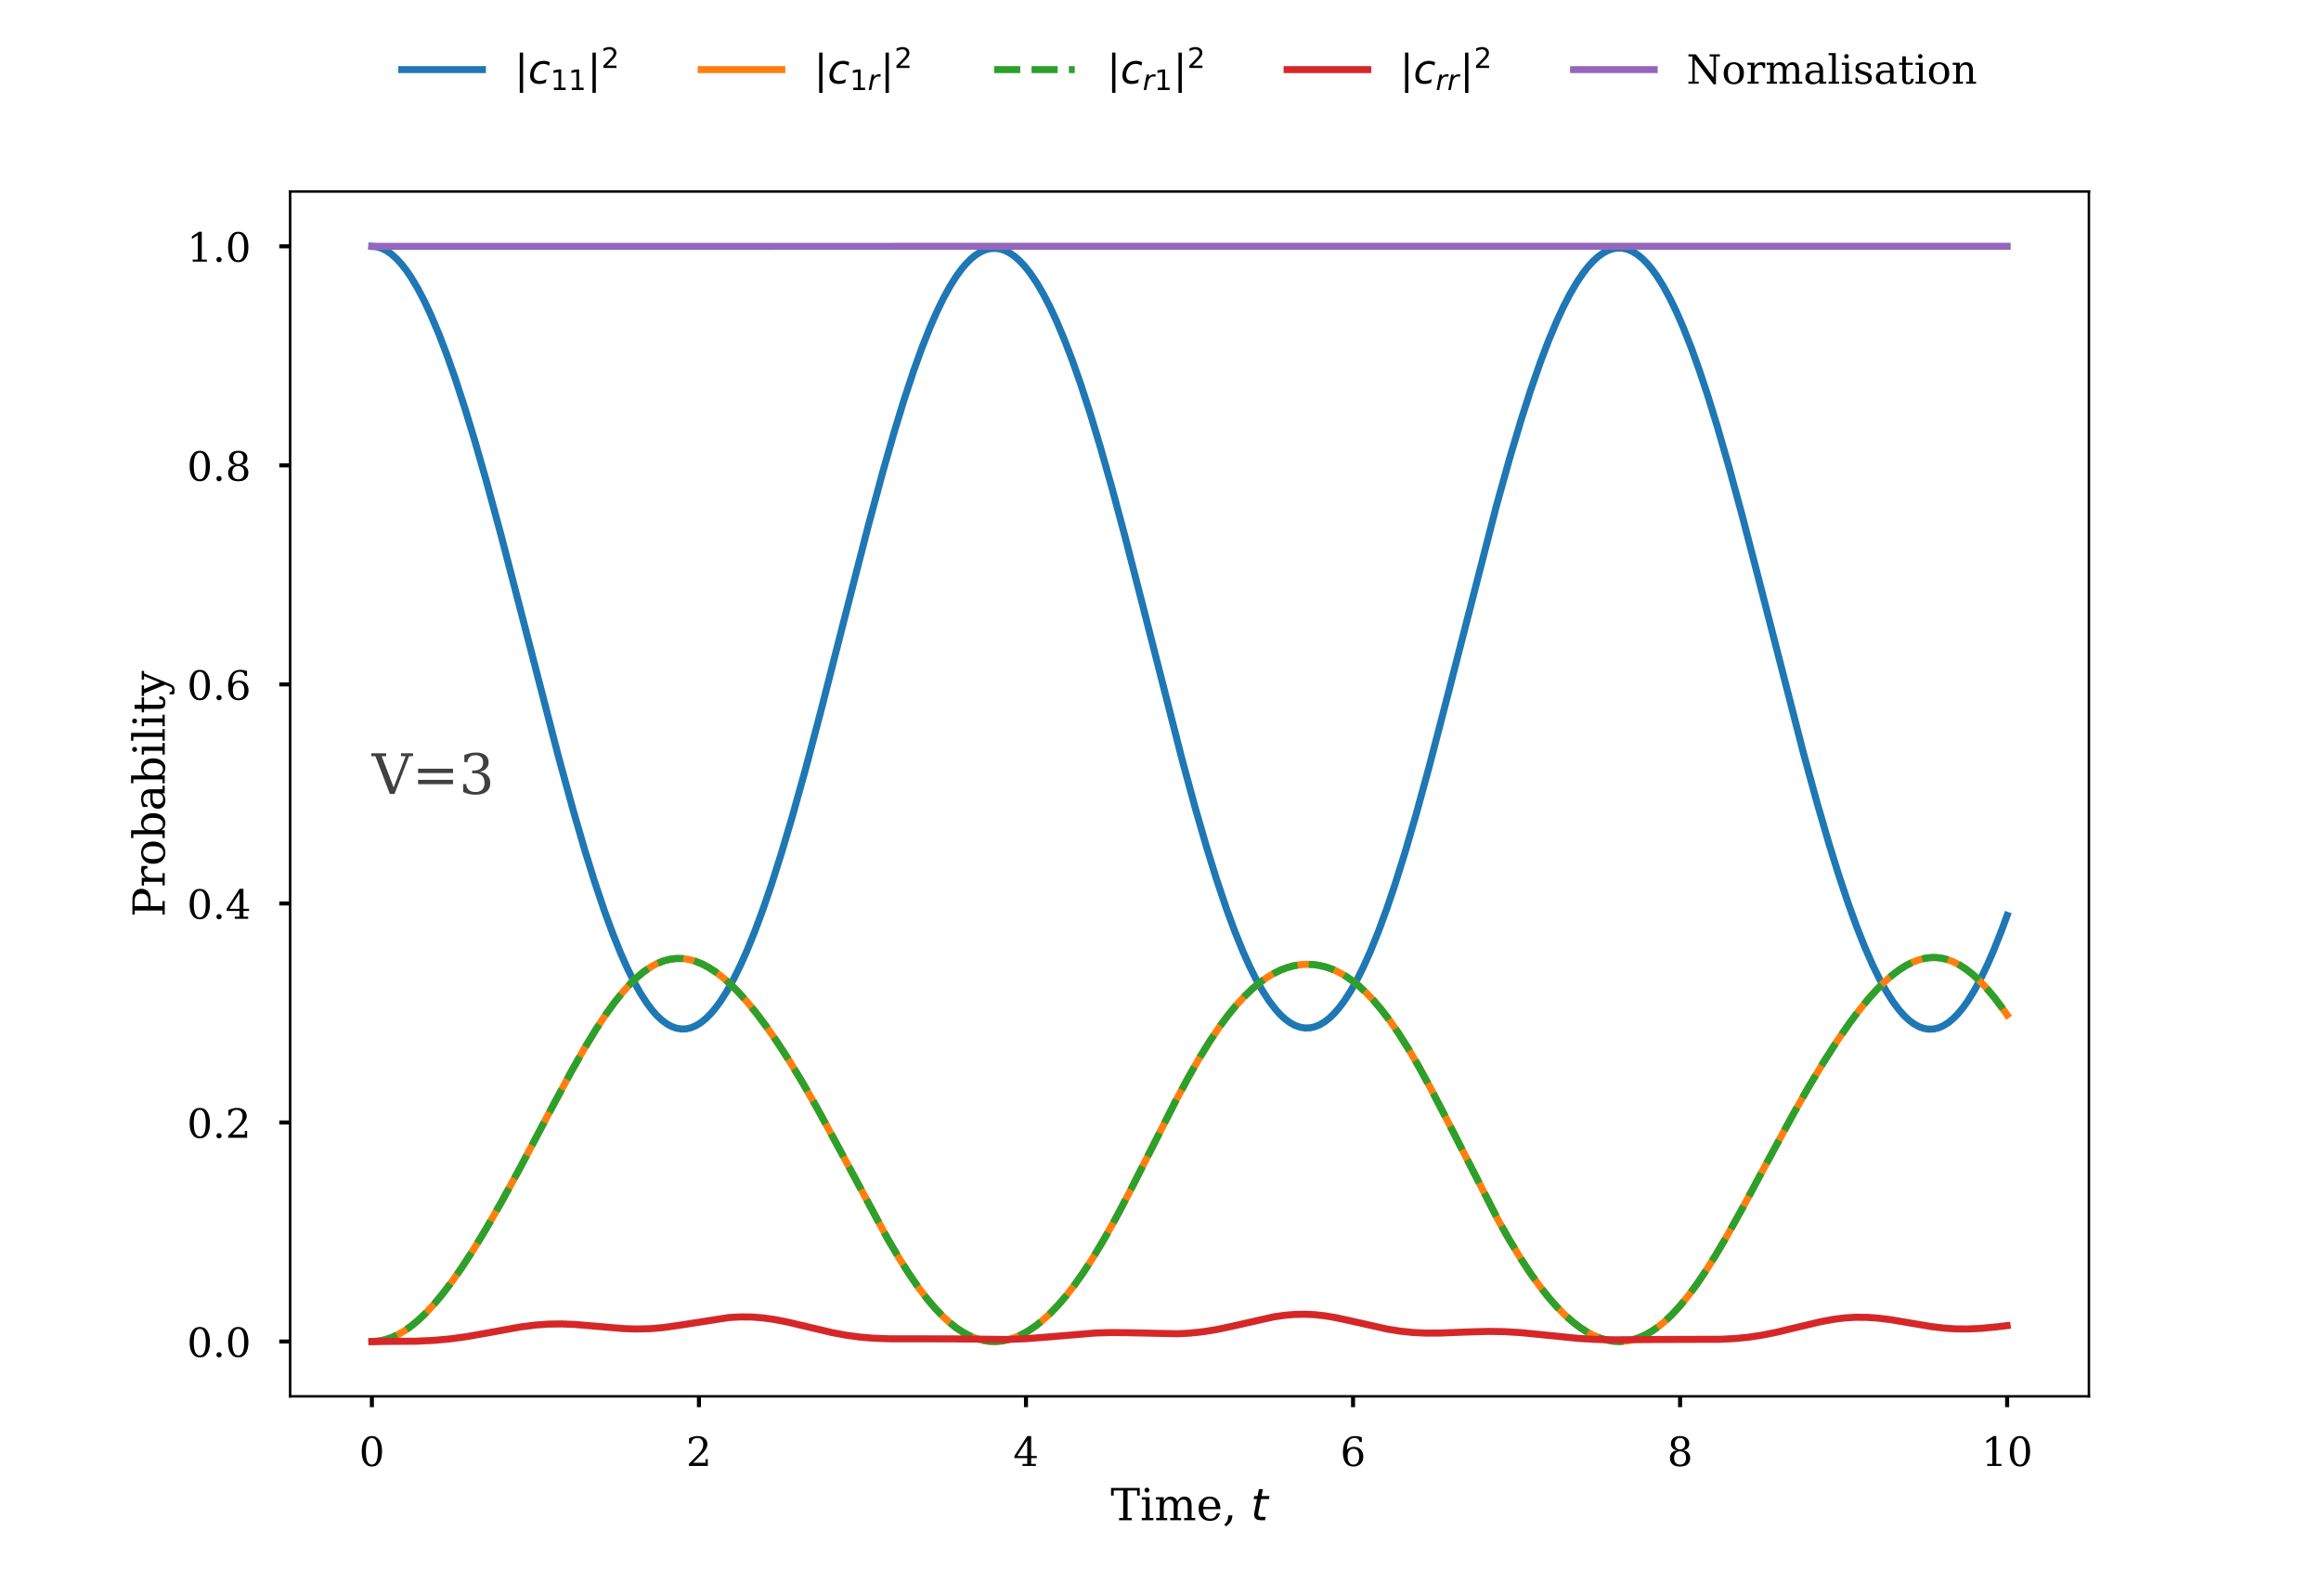 <?xml version="1.0" encoding="utf-8" standalone="no"?>
<!DOCTYPE svg PUBLIC "-//W3C//DTD SVG 1.1//EN"
  "http://www.w3.org/Graphics/SVG/1.1/DTD/svg11.dtd">
<!-- Created with matplotlib (https://matplotlib.org/) -->
<svg height="514.8pt" version="1.1" viewBox="0 0 748.8 514.8" width="748.8pt" xmlns="http://www.w3.org/2000/svg" xmlns:xlink="http://www.w3.org/1999/xlink">
 <defs>
  <style type="text/css">
*{stroke-linecap:butt;stroke-linejoin:round;}
  </style>
 </defs>
 <g id="figure_1">
  <g id="patch_1">
   <path d="M 0 514.8 
L 748.8 514.8 
L 748.8 0 
L 0 0 
z
" style="fill:#ffffff;"/>
  </g>
  <g id="axes_1">
   <g id="patch_2">
    <path d="M 93.6 450.45 
L 673.92 450.45 
L 673.92 61.776 
L 93.6 61.776 
z
" style="fill:#ffffff;"/>
   </g>
   <g id="matplotlib.axis_1">
    <g id="xtick_1">
     <g id="line2d_1">
      <defs>
       <path d="M 0 0 
L 0 3.5 
" id="m42ee615022" style="stroke:#000000;stroke-width:1.3;"/>
      </defs>
      <g>
       <use style="stroke:#000000;stroke-width:1.3;" x="119.978" xlink:href="#m42ee615022" y="450.45"/>
      </g>
     </g>
     <g id="text_1">
      <!-- 0 -->
      <defs>
       <path d="M 31.781 3.422 
Q 39.266 3.422 42.969 11.625 
Q 46.688 19.828 46.688 36.375 
Q 46.688 52.984 42.969 61.188 
Q 39.266 69.391 31.781 69.391 
Q 24.312 69.391 20.594 61.188 
Q 16.891 52.984 16.891 36.375 
Q 16.891 19.828 20.594 11.625 
Q 24.312 3.422 31.781 3.422 
z
M 31.781 -1.422 
Q 19.922 -1.422 13.25 8.531 
Q 6.594 18.5 6.594 36.375 
Q 6.594 54.297 13.25 64.25 
Q 19.922 74.219 31.781 74.219 
Q 43.703 74.219 50.344 64.25 
Q 56.984 54.297 56.984 36.375 
Q 56.984 18.5 50.344 8.531 
Q 43.703 -1.422 31.781 -1.422 
z
" id="DejaVuSerif-48"/>
      </defs>
      <g transform="translate(115.843 472.928)scale(0.13 -0.13)">
       <use xlink:href="#DejaVuSerif-48"/>
      </g>
     </g>
    </g>
    <g id="xtick_2">
     <g id="line2d_2">
      <g>
       <use style="stroke:#000000;stroke-width:1.3;" x="225.491" xlink:href="#m42ee615022" y="450.45"/>
      </g>
     </g>
     <g id="text_2">
      <!-- 2 -->
      <defs>
       <path d="M 12.797 55.516 
L 7.328 55.516 
L 7.328 68.5 
Q 12.547 71.297 17.844 72.75 
Q 23.141 74.219 28.219 74.219 
Q 39.594 74.219 46.188 68.703 
Q 52.781 63.188 52.781 53.719 
Q 52.781 43.016 37.844 28.125 
Q 36.672 27 36.078 26.422 
L 17.672 8.016 
L 48.094 8.016 
L 48.094 17 
L 53.812 17 
L 53.812 0 
L 6.781 0 
L 6.781 5.328 
L 28.906 27.391 
Q 36.234 34.719 39.359 40.844 
Q 42.484 46.969 42.484 53.719 
Q 42.484 61.078 38.641 65.234 
Q 34.812 69.391 28.078 69.391 
Q 21.094 69.391 17.281 65.922 
Q 13.484 62.453 12.797 55.516 
z
" id="DejaVuSerif-50"/>
      </defs>
      <g transform="translate(221.355 472.928)scale(0.13 -0.13)">
       <use xlink:href="#DejaVuSerif-50"/>
      </g>
     </g>
    </g>
    <g id="xtick_3">
     <g id="line2d_3">
      <g>
       <use style="stroke:#000000;stroke-width:1.3;" x="331.004" xlink:href="#m42ee615022" y="450.45"/>
      </g>
     </g>
     <g id="text_3">
      <!-- 4 -->
      <defs>
       <path d="M 34.906 24.703 
L 34.906 63.484 
L 10.016 24.703 
z
M 56.391 0 
L 23.188 0 
L 23.188 5.172 
L 34.906 5.172 
L 34.906 19.484 
L 3.078 19.484 
L 3.078 24.812 
L 35.016 74.219 
L 44.672 74.219 
L 44.672 24.703 
L 58.594 24.703 
L 58.594 19.484 
L 44.672 19.484 
L 44.672 5.172 
L 56.391 5.172 
z
" id="DejaVuSerif-52"/>
      </defs>
      <g transform="translate(326.868 472.928)scale(0.13 -0.13)">
       <use xlink:href="#DejaVuSerif-52"/>
      </g>
     </g>
    </g>
    <g id="xtick_4">
     <g id="line2d_4">
      <g>
       <use style="stroke:#000000;stroke-width:1.3;" x="436.516" xlink:href="#m42ee615022" y="450.45"/>
      </g>
     </g>
     <g id="text_4">
      <!-- 6 -->
      <defs>
       <path d="M 32.719 3.422 
Q 39.594 3.422 43.297 8.469 
Q 47.016 13.531 47.016 23 
Q 47.016 32.469 43.297 37.516 
Q 39.594 42.578 32.719 42.578 
Q 25.734 42.578 22.062 37.688 
Q 18.406 32.812 18.406 23.578 
Q 18.406 13.875 22.109 8.641 
Q 25.828 3.422 32.719 3.422 
z
M 16.797 40.141 
Q 20.125 43.797 24.312 45.594 
Q 28.516 47.406 33.797 47.406 
Q 44.672 47.406 51 40.859 
Q 57.328 34.328 57.328 23 
Q 57.328 11.922 50.516 5.25 
Q 43.703 -1.422 32.328 -1.422 
Q 19.969 -1.422 13.328 7.781 
Q 6.688 17 6.688 34.078 
Q 6.688 53.219 14.547 63.719 
Q 22.406 74.219 36.719 74.219 
Q 40.578 74.219 44.828 73.484 
Q 49.078 72.75 53.516 71.297 
L 53.516 59.281 
L 48 59.281 
Q 47.406 64.203 44.234 66.797 
Q 41.062 69.391 35.688 69.391 
Q 26.219 69.391 21.578 62.203 
Q 16.938 55.031 16.797 40.141 
z
" id="DejaVuSerif-54"/>
      </defs>
      <g transform="translate(432.381 472.928)scale(0.13 -0.13)">
       <use xlink:href="#DejaVuSerif-54"/>
      </g>
     </g>
    </g>
    <g id="xtick_5">
     <g id="line2d_5">
      <g>
       <use style="stroke:#000000;stroke-width:1.3;" x="542.029" xlink:href="#m42ee615022" y="450.45"/>
      </g>
     </g>
     <g id="text_5">
      <!-- 8 -->
      <defs>
       <path d="M 46.578 19.922 
Q 46.578 27.734 42.688 32.047 
Q 38.812 36.375 31.781 36.375 
Q 24.75 36.375 20.875 32.047 
Q 17 27.734 17 19.922 
Q 17 12.062 20.875 7.734 
Q 24.75 3.422 31.781 3.422 
Q 38.812 3.422 42.688 7.734 
Q 46.578 12.062 46.578 19.922 
z
M 44.578 55.328 
Q 44.578 61.969 41.203 65.672 
Q 37.844 69.391 31.781 69.391 
Q 25.781 69.391 22.391 65.672 
Q 19 61.969 19 55.328 
Q 19 48.641 22.391 44.922 
Q 25.781 41.219 31.781 41.219 
Q 37.844 41.219 41.203 44.922 
Q 44.578 48.641 44.578 55.328 
z
M 39.312 38.812 
Q 47.609 37.703 52.25 32.688 
Q 56.891 27.688 56.891 19.922 
Q 56.891 9.672 50.391 4.125 
Q 43.891 -1.422 31.781 -1.422 
Q 19.734 -1.422 13.203 4.125 
Q 6.688 9.672 6.688 19.922 
Q 6.688 27.688 11.328 32.688 
Q 15.969 37.703 24.312 38.812 
Q 16.938 40.141 13 44.406 
Q 9.078 48.688 9.078 55.328 
Q 9.078 64.109 15.125 69.156 
Q 21.188 74.219 31.781 74.219 
Q 42.391 74.219 48.438 69.156 
Q 54.5 64.109 54.5 55.328 
Q 54.5 48.688 50.562 44.406 
Q 46.625 40.141 39.312 38.812 
z
" id="DejaVuSerif-56"/>
      </defs>
      <g transform="translate(537.893 472.928)scale(0.13 -0.13)">
       <use xlink:href="#DejaVuSerif-56"/>
      </g>
     </g>
    </g>
    <g id="xtick_6">
     <g id="line2d_6">
      <g>
       <use style="stroke:#000000;stroke-width:1.3;" x="647.542" xlink:href="#m42ee615022" y="450.45"/>
      </g>
     </g>
     <g id="text_6">
      <!-- 10 -->
      <defs>
       <path d="M 14.203 0 
L 14.203 5.172 
L 26.906 5.172 
L 26.906 65.828 
L 12.203 56.297 
L 12.203 62.703 
L 29.984 74.219 
L 36.719 74.219 
L 36.719 5.172 
L 49.422 5.172 
L 49.422 0 
z
" id="DejaVuSerif-49"/>
      </defs>
      <g transform="translate(639.271 472.928)scale(0.13 -0.13)">
       <use xlink:href="#DejaVuSerif-49"/>
       <use x="63.623" xlink:href="#DejaVuSerif-48"/>
      </g>
     </g>
    </g>
    <g id="text_7">
     <!-- Time, $t$ -->
     <defs>
      <path d="M 19.094 0 
L 19.094 5.172 
L 28.422 5.172 
L 28.422 67.094 
L 6.984 67.094 
L 6.984 55.719 
L 0.984 55.719 
L 0.984 72.906 
L 65.719 72.906 
L 65.719 55.719 
L 59.719 55.719 
L 59.719 67.094 
L 38.281 67.094 
L 38.281 5.172 
L 47.609 5.172 
L 47.609 0 
z
" id="DejaVuSerif-84"/>
      <path d="M 9.719 68.016 
Q 9.719 70.266 11.344 71.922 
Q 12.984 73.578 15.281 73.578 
Q 17.531 73.578 19.156 71.922 
Q 20.797 70.266 20.797 68.016 
Q 20.797 65.719 19.188 64.109 
Q 17.578 62.5 15.281 62.5 
Q 12.984 62.5 11.344 64.109 
Q 9.719 65.719 9.719 68.016 
z
M 21.188 5.172 
L 29.688 5.172 
L 29.688 0 
L 3.609 0 
L 3.609 5.172 
L 12.203 5.172 
L 12.203 46.688 
L 3.609 46.688 
L 3.609 51.906 
L 21.188 51.906 
z
" id="DejaVuSerif-105"/>
      <path d="M 51.812 41.797 
Q 54.391 47.516 58.422 50.422 
Q 62.453 53.328 67.828 53.328 
Q 75.984 53.328 79.984 48.266 
Q 83.984 43.219 83.984 33.016 
L 83.984 5.172 
L 92.094 5.172 
L 92.094 0 
L 67.188 0 
L 67.188 5.172 
L 75 5.172 
L 75 31.984 
Q 75 39.938 72.656 43.312 
Q 70.312 46.688 64.891 46.688 
Q 58.891 46.688 55.734 42.141 
Q 52.594 37.594 52.594 28.906 
L 52.594 5.172 
L 60.406 5.172 
L 60.406 0 
L 35.797 0 
L 35.797 5.172 
L 43.609 5.172 
L 43.609 32.328 
Q 43.609 40.094 41.266 43.391 
Q 38.922 46.688 33.5 46.688 
Q 27.484 46.688 24.328 42.141 
Q 21.188 37.594 21.188 28.906 
L 21.188 5.172 
L 29 5.172 
L 29 0 
L 4.109 0 
L 4.109 5.172 
L 12.203 5.172 
L 12.203 46.781 
L 3.609 46.781 
L 3.609 51.906 
L 21.188 51.906 
L 21.188 42.672 
Q 23.688 47.859 27.531 50.594 
Q 31.391 53.328 36.281 53.328 
Q 42.328 53.328 46.375 50.312 
Q 50.438 47.312 51.812 41.797 
z
" id="DejaVuSerif-109"/>
      <path d="M 54.203 25 
L 15.484 25 
L 15.484 24.609 
Q 15.484 14.109 19.438 8.766 
Q 23.391 3.422 31.109 3.422 
Q 37.016 3.422 40.797 6.516 
Q 44.578 9.625 46.094 15.719 
L 53.328 15.719 
Q 51.172 7.172 45.375 2.875 
Q 39.594 -1.422 30.172 -1.422 
Q 18.797 -1.422 11.891 6.078 
Q 4.984 13.578 4.984 25.984 
Q 4.984 38.281 11.766 45.797 
Q 18.562 53.328 29.594 53.328 
Q 41.359 53.328 47.656 46.062 
Q 53.953 38.812 54.203 25 
z
M 43.609 30.172 
Q 43.312 39.266 39.766 43.875 
Q 36.234 48.484 29.594 48.484 
Q 23.391 48.484 19.828 43.844 
Q 16.266 39.203 15.484 30.172 
z
" id="DejaVuSerif-101"/>
      <path d="M 3.609 -9.719 
Q 8.203 -6.344 10.344 -1.781 
Q 12.5 2.781 12.5 9.281 
L 12.5 11.078 
L 22.125 11.078 
Q 21.734 2.734 18.188 -3.25 
Q 14.656 -9.234 7.516 -13.625 
z
" id="DejaVuSerif-44"/>
      <path id="DejaVuSerif-32"/>
      <path d="M 42.281 54.688 
L 40.922 47.703 
L 23 47.703 
L 17.188 18.016 
Q 16.891 16.359 16.75 15.234 
Q 16.609 14.109 16.609 13.484 
Q 16.609 10.359 18.484 8.938 
Q 20.359 7.516 24.516 7.516 
L 33.594 7.516 
L 32.078 0 
L 23.484 0 
Q 15.484 0 11.547 3.125 
Q 7.625 6.25 7.625 12.594 
Q 7.625 13.719 7.766 15.062 
Q 7.906 16.406 8.203 18.016 
L 14.016 47.703 
L 6.391 47.703 
L 7.812 54.688 
L 15.281 54.688 
L 18.312 70.219 
L 27.297 70.219 
L 24.312 54.688 
z
" id="DejaVuSans-Oblique-116"/>
     </defs>
     <g transform="translate(358.306 490.497)scale(0.143 -0.143)">
      <use transform="translate(0 0.422)" xlink:href="#DejaVuSerif-84"/>
      <use transform="translate(66.699 0.422)" xlink:href="#DejaVuSerif-105"/>
      <use transform="translate(98.682 0.422)" xlink:href="#DejaVuSerif-109"/>
      <use transform="translate(193.506 0.422)" xlink:href="#DejaVuSerif-101"/>
      <use transform="translate(252.686 0.422)" xlink:href="#DejaVuSerif-44"/>
      <use transform="translate(284.473 0.422)" xlink:href="#DejaVuSerif-32"/>
      <use transform="translate(316.26 0.422)" xlink:href="#DejaVuSans-Oblique-116"/>
     </g>
    </g>
   </g>
   <g id="matplotlib.axis_2">
    <g id="ytick_1">
     <g id="line2d_7">
      <defs>
       <path d="M 0 0 
L -3.5 0 
" id="mfa4731a8d5" style="stroke:#000000;stroke-width:1.3;"/>
      </defs>
      <g>
       <use style="stroke:#000000;stroke-width:1.3;" x="93.6" xlink:href="#mfa4731a8d5" y="432.783"/>
      </g>
     </g>
     <g id="text_8">
      <!-- 0.0 -->
      <defs>
       <path d="M 9.422 5.078 
Q 9.422 7.812 11.281 9.719 
Q 13.141 11.625 15.922 11.625 
Q 18.609 11.625 20.5 9.719 
Q 22.406 7.812 22.406 5.078 
Q 22.406 2.391 20.5 0.484 
Q 18.609 -1.422 15.922 -1.422 
Q 13.141 -1.422 11.281 0.453 
Q 9.422 2.344 9.422 5.078 
z
" id="DejaVuSerif-46"/>
      </defs>
      <g transform="translate(60.326 437.722)scale(0.13 -0.13)">
       <use xlink:href="#DejaVuSerif-48"/>
       <use x="63.623" xlink:href="#DejaVuSerif-46"/>
       <use x="95.41" xlink:href="#DejaVuSerif-48"/>
      </g>
     </g>
    </g>
    <g id="ytick_2">
     <g id="line2d_8">
      <g>
       <use style="stroke:#000000;stroke-width:1.3;" x="93.6" xlink:href="#mfa4731a8d5" y="362.12"/>
      </g>
     </g>
     <g id="text_9">
      <!-- 0.2 -->
      <g transform="translate(60.326 367.059)scale(0.13 -0.13)">
       <use xlink:href="#DejaVuSerif-48"/>
       <use x="63.623" xlink:href="#DejaVuSerif-46"/>
       <use x="95.41" xlink:href="#DejaVuSerif-50"/>
      </g>
     </g>
    </g>
    <g id="ytick_3">
     <g id="line2d_9">
      <g>
       <use style="stroke:#000000;stroke-width:1.3;" x="93.6" xlink:href="#mfa4731a8d5" y="291.458"/>
      </g>
     </g>
     <g id="text_10">
      <!-- 0.4 -->
      <g transform="translate(60.326 296.397)scale(0.13 -0.13)">
       <use xlink:href="#DejaVuSerif-48"/>
       <use x="63.623" xlink:href="#DejaVuSerif-46"/>
       <use x="95.41" xlink:href="#DejaVuSerif-52"/>
      </g>
     </g>
    </g>
    <g id="ytick_4">
     <g id="line2d_10">
      <g>
       <use style="stroke:#000000;stroke-width:1.3;" x="93.6" xlink:href="#mfa4731a8d5" y="220.795"/>
      </g>
     </g>
     <g id="text_11">
      <!-- 0.6 -->
      <g transform="translate(60.326 225.734)scale(0.13 -0.13)">
       <use xlink:href="#DejaVuSerif-48"/>
       <use x="63.623" xlink:href="#DejaVuSerif-46"/>
       <use x="95.41" xlink:href="#DejaVuSerif-54"/>
      </g>
     </g>
    </g>
    <g id="ytick_5">
     <g id="line2d_11">
      <g>
       <use style="stroke:#000000;stroke-width:1.3;" x="93.6" xlink:href="#mfa4731a8d5" y="150.132"/>
      </g>
     </g>
     <g id="text_12">
      <!-- 0.8 -->
      <g transform="translate(60.326 155.071)scale(0.13 -0.13)">
       <use xlink:href="#DejaVuSerif-48"/>
       <use x="63.623" xlink:href="#DejaVuSerif-46"/>
       <use x="95.41" xlink:href="#DejaVuSerif-56"/>
      </g>
     </g>
    </g>
    <g id="ytick_6">
     <g id="line2d_12">
      <g>
       <use style="stroke:#000000;stroke-width:1.3;" x="93.6" xlink:href="#mfa4731a8d5" y="79.47"/>
      </g>
     </g>
     <g id="text_13">
      <!-- 1.0 -->
      <g transform="translate(60.326 84.409)scale(0.13 -0.13)">
       <use xlink:href="#DejaVuSerif-49"/>
       <use x="63.623" xlink:href="#DejaVuSerif-46"/>
       <use x="95.41" xlink:href="#DejaVuSerif-48"/>
      </g>
     </g>
    </g>
    <g id="text_14">
     <!-- Probability -->
     <defs>
      <path d="M 24.703 37.109 
L 37.594 37.109 
Q 44.875 37.109 48.672 41.031 
Q 52.484 44.969 52.484 52.391 
Q 52.484 59.859 48.672 63.766 
Q 44.875 67.672 37.594 67.672 
L 24.703 67.672 
z
M 5.516 0 
L 5.516 5.172 
L 14.797 5.172 
L 14.797 67.672 
L 5.516 67.672 
L 5.516 72.906 
L 39.984 72.906 
Q 50.922 72.906 57.312 67.359 
Q 63.719 61.812 63.719 52.391 
Q 63.719 43.016 57.312 37.453 
Q 50.922 31.891 39.984 31.891 
L 24.703 31.891 
L 24.703 5.172 
L 35.984 5.172 
L 35.984 0 
z
" id="DejaVuSerif-80"/>
      <path d="M 47.797 52 
L 47.797 39.016 
L 42.625 39.016 
Q 42.391 42.875 40.484 44.781 
Q 38.578 46.688 34.906 46.688 
Q 28.266 46.688 24.719 42.094 
Q 21.188 37.5 21.188 28.906 
L 21.188 5.172 
L 31.594 5.172 
L 31.594 0 
L 4.109 0 
L 4.109 5.172 
L 12.203 5.172 
L 12.203 46.781 
L 3.609 46.781 
L 3.609 51.906 
L 21.188 51.906 
L 21.188 42.672 
Q 23.828 48.094 27.969 50.703 
Q 32.125 53.328 38.094 53.328 
Q 40.281 53.328 42.703 52.984 
Q 45.125 52.641 47.797 52 
z
" id="DejaVuSerif-114"/>
      <path d="M 30.078 3.422 
Q 37.312 3.422 40.984 9.125 
Q 44.672 14.844 44.672 25.984 
Q 44.672 37.109 40.984 42.797 
Q 37.312 48.484 30.078 48.484 
Q 22.859 48.484 19.172 42.797 
Q 15.484 37.109 15.484 25.984 
Q 15.484 14.844 19.188 9.125 
Q 22.906 3.422 30.078 3.422 
z
M 30.078 -1.422 
Q 18.75 -1.422 11.859 6.078 
Q 4.984 13.578 4.984 25.984 
Q 4.984 38.375 11.844 45.844 
Q 18.703 53.328 30.078 53.328 
Q 41.453 53.328 48.312 45.844 
Q 55.172 38.375 55.172 25.984 
Q 55.172 13.578 48.312 6.078 
Q 41.453 -1.422 30.078 -1.422 
z
" id="DejaVuSerif-111"/>
      <path d="M 11.531 5.172 
L 11.531 70.797 
L 2.875 70.797 
L 2.875 75.984 
L 20.516 75.984 
L 20.516 43.797 
Q 23.141 48.688 27.219 51 
Q 31.297 53.328 37.312 53.328 
Q 46.875 53.328 52.922 45.75 
Q 58.984 38.188 58.984 25.984 
Q 58.984 13.766 52.922 6.172 
Q 46.875 -1.422 37.312 -1.422 
Q 31.297 -1.422 27.219 0.891 
Q 23.141 3.219 20.516 8.109 
L 20.516 0 
L 2.875 0 
L 2.875 5.172 
z
M 20.516 23.391 
Q 20.516 14.016 24.094 9.109 
Q 27.688 4.203 34.516 4.203 
Q 41.406 4.203 44.938 9.719 
Q 48.484 15.234 48.484 25.984 
Q 48.484 36.766 44.938 42.234 
Q 41.406 47.703 34.516 47.703 
Q 27.688 47.703 24.094 42.766 
Q 20.516 37.844 20.516 28.516 
z
" id="DejaVuSerif-98"/>
      <path d="M 39.797 16.312 
L 39.797 27.297 
L 28.219 27.297 
Q 21.531 27.297 18.25 24.406 
Q 14.984 21.531 14.984 15.578 
Q 14.984 10.156 18.297 6.984 
Q 21.625 3.812 27.297 3.812 
Q 32.906 3.812 36.344 7.281 
Q 39.797 10.75 39.797 16.312 
z
M 48.781 32.422 
L 48.781 5.172 
L 56.781 5.172 
L 56.781 0 
L 39.797 0 
L 39.797 5.609 
Q 36.812 2 32.906 0.281 
Q 29 -1.422 23.781 -1.422 
Q 15.141 -1.422 10.062 3.172 
Q 4.984 7.766 4.984 15.578 
Q 4.984 23.641 10.797 28.078 
Q 16.609 32.516 27.203 32.516 
L 39.797 32.516 
L 39.797 36.078 
Q 39.797 42 36.203 45.234 
Q 32.625 48.484 26.125 48.484 
Q 20.75 48.484 17.578 46.047 
Q 14.406 43.609 13.625 38.812 
L 8.984 38.812 
L 8.984 49.312 
Q 13.672 51.312 18.094 52.312 
Q 22.516 53.328 26.703 53.328 
Q 37.5 53.328 43.141 47.969 
Q 48.781 42.625 48.781 32.422 
z
" id="DejaVuSerif-97"/>
      <path d="M 20.516 5.172 
L 29 5.172 
L 29 0 
L 2.875 0 
L 2.875 5.172 
L 11.531 5.172 
L 11.531 70.797 
L 2.875 70.797 
L 2.875 75.984 
L 20.516 75.984 
z
" id="DejaVuSerif-108"/>
      <path d="M 10.797 46.688 
L 2.875 46.688 
L 2.875 51.906 
L 10.797 51.906 
L 10.797 68.016 
L 19.828 68.016 
L 19.828 51.906 
L 36.719 51.906 
L 36.719 46.688 
L 19.828 46.688 
L 19.828 13.719 
Q 19.828 7.125 21.094 5.266 
Q 22.359 3.422 25.781 3.422 
Q 29.297 3.422 30.906 5.484 
Q 32.516 7.562 32.625 12.203 
L 39.406 12.203 
Q 39.016 5.125 35.547 1.844 
Q 32.078 -1.422 25 -1.422 
Q 17.234 -1.422 14.016 2.016 
Q 10.797 5.469 10.797 13.719 
z
" id="DejaVuSerif-116"/>
      <path d="M 21.578 -9.516 
L 25 -0.875 
L 5.609 46.688 
L -0.297 46.688 
L -0.297 51.906 
L 23.578 51.906 
L 23.578 46.688 
L 15.281 46.688 
L 29.891 10.984 
L 44.484 46.688 
L 36.719 46.688 
L 36.719 51.906 
L 56.203 51.906 
L 56.203 46.688 
L 50.391 46.688 
L 26.609 -11.719 
Q 24.172 -17.781 21.188 -20 
Q 18.219 -22.219 12.797 -22.219 
Q 10.5 -22.219 8.078 -21.828 
Q 5.672 -21.438 3.219 -20.703 
L 3.219 -10.797 
L 7.812 -10.797 
Q 8.109 -14.109 9.5 -15.547 
Q 10.891 -17 13.812 -17 
Q 16.5 -17 18.141 -15.5 
Q 19.781 -14.016 21.578 -9.516 
z
" id="DejaVuSerif-121"/>
     </defs>
     <g transform="translate(53.149 295.837)rotate(-90)scale(0.143 -0.143)">
      <use xlink:href="#DejaVuSerif-80"/>
      <use x="67.285" xlink:href="#DejaVuSerif-114"/>
      <use x="115.088" xlink:href="#DejaVuSerif-111"/>
      <use x="175.293" xlink:href="#DejaVuSerif-98"/>
      <use x="239.307" xlink:href="#DejaVuSerif-97"/>
      <use x="298.926" xlink:href="#DejaVuSerif-98"/>
      <use x="362.939" xlink:href="#DejaVuSerif-105"/>
      <use x="394.922" xlink:href="#DejaVuSerif-108"/>
      <use x="426.904" xlink:href="#DejaVuSerif-105"/>
      <use x="458.887" xlink:href="#DejaVuSerif-116"/>
      <use x="499.072" xlink:href="#DejaVuSerif-121"/>
     </g>
    </g>
   </g>
   <g id="line2d_13">
    <path clip-path="url(#pa832783229)" d="M 119.978 79.47 
L 121.562 79.629 
L 123.147 80.106 
L 124.731 80.9 
L 126.315 82.008 
L 127.9 83.426 
L 129.484 85.151 
L 131.068 87.177 
L 132.652 89.497 
L 134.765 93.037 
L 136.877 97.07 
L 138.989 101.575 
L 141.63 107.835 
L 144.27 114.748 
L 146.911 122.264 
L 150.079 132.002 
L 153.248 142.43 
L 156.945 155.334 
L 161.697 172.839 
L 168.035 197.196 
L 180.181 244.118 
L 184.933 261.455 
L 188.63 274.155 
L 191.799 284.344 
L 194.967 293.776 
L 197.608 300.986 
L 200.248 307.545 
L 202.36 312.291 
L 204.473 316.564 
L 206.585 320.347 
L 208.698 323.619 
L 210.282 325.73 
L 211.866 327.539 
L 213.45 329.044 
L 215.035 330.241 
L 216.619 331.126 
L 218.203 331.699 
L 219.788 331.96 
L 221.372 331.908 
L 222.956 331.544 
L 224.54 330.871 
L 226.125 329.892 
L 227.709 328.609 
L 229.293 327.027 
L 230.877 325.151 
L 232.462 322.987 
L 234.574 319.665 
L 236.686 315.857 
L 238.799 311.581 
L 240.911 306.858 
L 243.552 300.355 
L 246.192 293.227 
L 248.833 285.519 
L 252.001 275.571 
L 255.698 263.116 
L 259.922 247.947 
L 264.675 229.983 
L 272.069 201.007 
L 279.99 170.115 
L 284.743 152.464 
L 288.439 139.531 
L 291.608 129.16 
L 294.777 119.564 
L 297.417 112.232 
L 300.057 105.562 
L 302.17 100.733 
L 304.282 96.377 
L 306.395 92.512 
L 308.507 89.152 
L 310.091 86.972 
L 311.675 85.087 
L 313.26 83.501 
L 314.844 82.217 
L 316.428 81.236 
L 318.013 80.559 
L 319.597 80.187 
L 321.181 80.118 
L 322.765 80.353 
L 324.35 80.889 
L 325.934 81.723 
L 327.518 82.854 
L 329.103 84.278 
L 330.687 85.992 
L 332.271 87.99 
L 334.383 91.089 
L 336.496 94.674 
L 338.608 98.731 
L 340.721 103.244 
L 343.361 109.499 
L 346.001 116.405 
L 348.642 123.92 
L 351.81 133.678 
L 354.979 144.162 
L 358.676 157.185 
L 362.9 172.905 
L 368.709 195.491 
L 381.384 245.113 
L 385.608 260.644 
L 389.305 273.426 
L 392.474 283.64 
L 395.642 293.063 
L 398.283 300.247 
L 400.923 306.773 
L 403.035 311.494 
L 405.148 315.751 
L 407.26 319.529 
L 409.372 322.813 
L 411.485 325.592 
L 413.069 327.339 
L 414.653 328.793 
L 416.238 329.951 
L 417.822 330.812 
L 419.406 331.373 
L 420.99 331.633 
L 422.575 331.592 
L 424.159 331.249 
L 425.743 330.606 
L 427.328 329.662 
L 428.912 328.421 
L 430.496 326.883 
L 432.08 325.052 
L 433.665 322.93 
L 435.777 319.657 
L 437.889 315.886 
L 440.002 311.632 
L 442.114 306.91 
L 444.755 300.378 
L 447.395 293.184 
L 450.036 285.377 
L 453.204 275.272 
L 456.901 262.597 
L 461.125 247.161 
L 466.406 226.868 
L 482.777 163.159 
L 487.002 148.003 
L 490.699 135.595 
L 493.867 125.714 
L 497.036 116.619 
L 499.676 109.698 
L 502.317 103.419 
L 504.429 98.883 
L 506.541 94.799 
L 508.654 91.184 
L 510.766 88.053 
L 512.35 86.03 
L 513.935 84.292 
L 515.519 82.844 
L 517.103 81.69 
L 518.687 80.833 
L 520.272 80.276 
L 521.856 80.023 
L 523.44 80.075 
L 525.025 80.434 
L 526.609 81.1 
L 528.193 82.073 
L 529.777 83.353 
L 531.362 84.936 
L 532.946 86.821 
L 534.53 89.004 
L 536.643 92.371 
L 538.755 96.247 
L 540.867 100.616 
L 542.98 105.46 
L 545.62 112.15 
L 548.261 119.5 
L 550.901 127.455 
L 554.07 137.718 
L 557.766 150.537 
L 561.991 166.071 
L 567.272 186.382 
L 582.058 243.834 
L 586.283 259.203 
L 589.98 271.896 
L 593.148 282.092 
L 596.317 291.561 
L 598.957 298.833 
L 601.598 305.492 
L 604.238 311.494 
L 606.351 315.793 
L 608.463 319.624 
L 610.575 322.968 
L 612.688 325.81 
L 614.272 327.601 
L 615.856 329.096 
L 617.441 330.288 
L 619.025 331.174 
L 620.609 331.751 
L 622.193 332.015 
L 623.778 331.965 
L 625.362 331.601 
L 626.946 330.922 
L 628.531 329.93 
L 630.115 328.626 
L 631.699 327.015 
L 633.283 325.099 
L 634.868 322.885 
L 636.98 319.478 
L 639.092 315.567 
L 641.205 311.171 
L 643.317 306.311 
L 645.958 299.622 
L 647.542 295.3 
L 647.542 295.3 
" style="fill:none;stroke:#1f77b4;stroke-linecap:square;stroke-width:2.275;"/>
   </g>
   <g id="line2d_14">
    <path clip-path="url(#pa832783229)" d="M 119.978 432.783 
L 122.091 432.641 
L 124.203 432.218 
L 126.315 431.516 
L 128.428 430.541 
L 130.54 429.3 
L 132.652 427.803 
L 134.765 426.061 
L 137.405 423.555 
L 140.046 420.709 
L 142.686 417.551 
L 145.855 413.385 
L 149.023 408.853 
L 152.72 403.161 
L 156.945 396.205 
L 161.697 387.91 
L 167.506 377.271 
L 177.54 358.276 
L 184.405 345.512 
L 188.63 338.072 
L 192.327 331.991 
L 195.495 327.189 
L 198.136 323.53 
L 200.776 320.225 
L 203.417 317.309 
L 205.529 315.276 
L 207.641 313.523 
L 209.754 312.06 
L 211.866 310.894 
L 213.979 310.031 
L 216.091 309.471 
L 218.203 309.211 
L 220.316 309.245 
L 222.428 309.568 
L 224.54 310.17 
L 226.653 311.044 
L 228.765 312.177 
L 230.877 313.558 
L 232.99 315.171 
L 235.63 317.493 
L 238.271 320.133 
L 240.911 323.065 
L 244.08 326.936 
L 247.248 331.158 
L 250.945 336.489 
L 254.642 342.216 
L 258.866 349.186 
L 263.619 357.486 
L 269.428 368.142 
L 286.327 399.549 
L 290.024 405.813 
L 293.192 410.816 
L 296.361 415.413 
L 299.001 418.89 
L 301.642 422.017 
L 304.282 424.77 
L 306.395 426.691 
L 308.507 428.353 
L 310.619 429.753 
L 312.732 430.888 
L 314.844 431.756 
L 316.956 432.357 
L 319.069 432.694 
L 321.181 432.77 
L 323.293 432.587 
L 325.406 432.149 
L 327.518 431.46 
L 329.631 430.526 
L 331.743 429.349 
L 333.855 427.935 
L 335.968 426.288 
L 338.608 423.908 
L 341.249 421.179 
L 343.889 418.112 
L 346.53 414.717 
L 349.698 410.233 
L 352.867 405.327 
L 356.035 400.037 
L 359.732 393.442 
L 363.957 385.463 
L 370.294 372.951 
L 379.271 355.229 
L 383.496 347.362 
L 387.193 340.92 
L 390.361 335.802 
L 393.53 331.107 
L 396.17 327.548 
L 398.811 324.327 
L 401.451 321.453 
L 404.092 318.929 
L 406.732 316.758 
L 408.844 315.276 
L 410.957 314.019 
L 413.069 312.987 
L 415.181 312.178 
L 417.294 311.59 
L 419.406 311.224 
L 421.519 311.08 
L 423.631 311.16 
L 425.743 311.462 
L 427.856 311.989 
L 429.968 312.743 
L 432.08 313.726 
L 434.193 314.945 
L 436.305 316.403 
L 438.417 318.099 
L 440.53 320.033 
L 443.17 322.785 
L 445.811 325.9 
L 448.451 329.37 
L 451.092 333.18 
L 454.26 338.165 
L 457.429 343.556 
L 461.125 350.28 
L 465.878 359.428 
L 483.305 393.525 
L 487.002 400.064 
L 490.699 406.144 
L 493.867 410.941 
L 497.036 415.323 
L 499.676 418.638 
L 502.317 421.632 
L 504.957 424.294 
L 507.598 426.614 
L 509.71 428.216 
L 511.822 429.587 
L 513.935 430.721 
L 516.047 431.613 
L 518.159 432.256 
L 520.272 432.646 
L 522.384 432.778 
L 524.496 432.646 
L 526.609 432.247 
L 528.721 431.579 
L 530.834 430.64 
L 532.946 429.43 
L 535.058 427.952 
L 537.171 426.21 
L 539.283 424.211 
L 541.923 421.363 
L 544.564 418.148 
L 547.204 414.593 
L 550.373 409.923 
L 553.541 404.871 
L 557.238 398.584 
L 561.991 390.052 
L 570.44 374.307 
L 578.362 359.716 
L 583.643 350.432 
L 588.396 342.53 
L 592.62 335.945 
L 596.317 330.581 
L 599.485 326.32 
L 602.654 322.412 
L 605.294 319.458 
L 607.935 316.812 
L 610.575 314.498 
L 612.688 312.905 
L 614.8 311.558 
L 616.912 310.469 
L 619.025 309.655 
L 621.137 309.129 
L 623.25 308.897 
L 624.834 308.92 
L 626.418 309.117 
L 628.002 309.487 
L 630.115 310.251 
L 632.227 311.323 
L 634.34 312.697 
L 636.452 314.365 
L 638.564 316.316 
L 640.677 318.537 
L 643.317 321.67 
L 645.958 325.167 
L 647.542 327.422 
L 647.542 327.422 
" style="fill:none;stroke:#ff7f0e;stroke-linecap:square;stroke-width:2.275;"/>
   </g>
   <g id="line2d_15">
    <path clip-path="url(#pa832783229)" d="M 119.978 432.783 
L 122.091 432.641 
L 124.203 432.218 
L 126.315 431.516 
L 128.428 430.541 
L 130.54 429.3 
L 132.652 427.803 
L 134.765 426.061 
L 137.405 423.555 
L 140.046 420.709 
L 142.686 417.551 
L 145.855 413.385 
L 149.023 408.853 
L 152.72 403.161 
L 156.945 396.205 
L 161.697 387.91 
L 167.506 377.271 
L 177.54 358.276 
L 184.405 345.512 
L 188.63 338.072 
L 192.327 331.991 
L 195.495 327.189 
L 198.136 323.53 
L 200.776 320.225 
L 203.417 317.309 
L 205.529 315.276 
L 207.641 313.523 
L 209.754 312.06 
L 211.866 310.894 
L 213.979 310.031 
L 216.091 309.471 
L 218.203 309.211 
L 220.316 309.245 
L 222.428 309.568 
L 224.54 310.17 
L 226.653 311.044 
L 228.765 312.177 
L 230.877 313.558 
L 232.99 315.171 
L 235.63 317.493 
L 238.271 320.133 
L 240.911 323.065 
L 244.08 326.936 
L 247.248 331.158 
L 250.945 336.489 
L 254.642 342.216 
L 258.866 349.186 
L 263.619 357.486 
L 269.428 368.142 
L 286.327 399.549 
L 290.024 405.813 
L 293.192 410.816 
L 296.361 415.413 
L 299.001 418.89 
L 301.642 422.017 
L 304.282 424.77 
L 306.395 426.691 
L 308.507 428.353 
L 310.619 429.753 
L 312.732 430.888 
L 314.844 431.756 
L 316.956 432.357 
L 319.069 432.694 
L 321.181 432.77 
L 323.293 432.587 
L 325.406 432.149 
L 327.518 431.46 
L 329.631 430.526 
L 331.743 429.349 
L 333.855 427.935 
L 335.968 426.288 
L 338.608 423.908 
L 341.249 421.179 
L 343.889 418.112 
L 346.53 414.717 
L 349.698 410.233 
L 352.867 405.327 
L 356.035 400.037 
L 359.732 393.442 
L 363.957 385.463 
L 370.294 372.951 
L 379.271 355.229 
L 383.496 347.362 
L 387.193 340.92 
L 390.361 335.802 
L 393.53 331.107 
L 396.17 327.548 
L 398.811 324.327 
L 401.451 321.453 
L 404.092 318.929 
L 406.732 316.758 
L 408.844 315.276 
L 410.957 314.019 
L 413.069 312.987 
L 415.181 312.178 
L 417.294 311.59 
L 419.406 311.224 
L 421.519 311.08 
L 423.631 311.16 
L 425.743 311.462 
L 427.856 311.989 
L 429.968 312.743 
L 432.08 313.726 
L 434.193 314.945 
L 436.305 316.403 
L 438.417 318.099 
L 440.53 320.033 
L 443.17 322.785 
L 445.811 325.9 
L 448.451 329.37 
L 451.092 333.18 
L 454.26 338.165 
L 457.429 343.556 
L 461.125 350.28 
L 465.878 359.428 
L 483.305 393.525 
L 487.002 400.064 
L 490.699 406.144 
L 493.867 410.941 
L 497.036 415.323 
L 499.676 418.638 
L 502.317 421.632 
L 504.957 424.294 
L 507.598 426.614 
L 509.71 428.216 
L 511.822 429.587 
L 513.935 430.721 
L 516.047 431.613 
L 518.159 432.256 
L 520.272 432.646 
L 522.384 432.778 
L 524.496 432.646 
L 526.609 432.247 
L 528.721 431.579 
L 530.834 430.64 
L 532.946 429.43 
L 535.058 427.952 
L 537.171 426.21 
L 539.283 424.211 
L 541.923 421.363 
L 544.564 418.148 
L 547.204 414.593 
L 550.373 409.923 
L 553.541 404.871 
L 557.238 398.584 
L 561.991 390.052 
L 570.44 374.307 
L 578.362 359.716 
L 583.643 350.432 
L 588.396 342.53 
L 592.62 335.945 
L 596.317 330.581 
L 599.485 326.32 
L 602.654 322.412 
L 605.294 319.458 
L 607.935 316.812 
L 610.575 314.498 
L 612.688 312.905 
L 614.8 311.558 
L 616.912 310.469 
L 619.025 309.655 
L 621.137 309.129 
L 623.25 308.897 
L 624.834 308.92 
L 626.418 309.117 
L 628.002 309.487 
L 630.115 310.251 
L 632.227 311.323 
L 634.34 312.697 
L 636.452 314.365 
L 638.564 316.316 
L 640.677 318.537 
L 643.317 321.67 
L 645.958 325.167 
L 647.542 327.422 
L 647.542 327.422 
" style="fill:none;stroke:#2ca02c;stroke-dasharray:8.418,3.64;stroke-dashoffset:0;stroke-width:2.275;"/>
   </g>
   <g id="line2d_16">
    <path clip-path="url(#pa832783229)" d="M 119.978 432.783 
L 134.237 432.676 
L 140.046 432.403 
L 145.327 431.922 
L 150.608 431.198 
L 156.945 430.075 
L 168.035 428.055 
L 172.787 427.459 
L 177.012 427.16 
L 181.237 427.102 
L 185.462 427.277 
L 191.271 427.761 
L 201.304 428.622 
L 205.529 428.745 
L 209.754 428.636 
L 213.979 428.274 
L 218.731 427.609 
L 235.102 425.052 
L 238.799 424.838 
L 242.495 424.87 
L 246.192 425.159 
L 249.889 425.682 
L 254.113 426.504 
L 259.922 427.88 
L 268.372 429.884 
L 273.125 430.766 
L 277.35 431.335 
L 281.574 431.695 
L 286.855 431.899 
L 294.248 431.911 
L 306.923 431.924 
L 324.878 432.111 
L 330.687 431.882 
L 337.024 431.407 
L 353.395 430.031 
L 358.676 429.887 
L 364.485 429.949 
L 379.799 430.274 
L 384.024 430.058 
L 388.249 429.606 
L 392.474 428.921 
L 397.226 427.92 
L 410.957 424.82 
L 414.653 424.294 
L 417.822 424.037 
L 420.99 423.981 
L 424.159 424.125 
L 427.328 424.468 
L 431.024 425.088 
L 436.305 426.238 
L 447.395 428.737 
L 451.62 429.422 
L 455.845 429.867 
L 460.069 430.065 
L 464.822 430.042 
L 472.743 429.725 
L 480.137 429.51 
L 485.418 429.595 
L 490.699 429.917 
L 497.564 430.591 
L 509.182 431.77 
L 514.991 432.108 
L 521.328 432.235 
L 530.305 432.151 
L 541.923 432.091 
L 555.126 432.058 
L 559.879 431.808 
L 564.103 431.388 
L 568.328 430.757 
L 573.081 429.808 
L 579.418 428.286 
L 587.339 426.401 
L 591.564 425.621 
L 595.261 425.158 
L 598.429 424.963 
L 602.126 424.976 
L 605.823 425.227 
L 610.047 425.749 
L 615.856 426.738 
L 623.25 427.983 
L 627.474 428.478 
L 631.171 428.709 
L 634.868 428.735 
L 639.092 428.533 
L 644.373 428.023 
L 647.542 427.648 
L 647.542 427.648 
" style="fill:none;stroke:#d62728;stroke-linecap:square;stroke-width:2.275;"/>
   </g>
   <g id="line2d_17">
    <path clip-path="url(#pa832783229)" d="M 119.978 79.47 
L 647.542 79.444 
L 647.542 79.444 
" style="fill:none;stroke:#9467bd;stroke-linecap:square;stroke-width:2.275;"/>
   </g>
   <g id="patch_3">
    <path d="M 93.6 450.45 
L 93.6 61.776 
" style="fill:none;stroke:#000000;stroke-linecap:square;stroke-linejoin:miter;stroke-width:0.8;"/>
   </g>
   <g id="patch_4">
    <path d="M 673.92 450.45 
L 673.92 61.776 
" style="fill:none;stroke:#000000;stroke-linecap:square;stroke-linejoin:miter;stroke-width:0.8;"/>
   </g>
   <g id="patch_5">
    <path d="M 93.6 450.45 
L 673.92 450.45 
" style="fill:none;stroke:#000000;stroke-linecap:square;stroke-linejoin:miter;stroke-width:0.8;"/>
   </g>
   <g id="patch_6">
    <path d="M 93.6 61.776 
L 673.92 61.776 
" style="fill:none;stroke:#000000;stroke-linecap:square;stroke-linejoin:miter;stroke-width:0.8;"/>
   </g>
   <g id="text_15">
    <!-- V=3 -->
    <defs>
     <path d="M 17.484 67.672 
L 39.016 11.719 
L 60.5 67.672 
L 52.297 67.672 
L 52.297 72.906 
L 73.688 72.906 
L 73.688 67.672 
L 66.609 67.672 
L 40.578 0 
L 32.172 0 
L 6.297 67.672 
L -0.984 67.672 
L -0.984 72.906 
L 25.594 72.906 
L 25.594 67.672 
z
" id="DejaVuSerif-86"/>
     <path d="M 10.594 45.219 
L 73.188 45.219 
L 73.188 37.406 
L 10.594 37.406 
z
M 10.594 25.297 
L 73.188 25.297 
L 73.188 17.484 
L 10.594 17.484 
z
" id="DejaVuSerif-61"/>
     <path d="M 9.719 69.828 
Q 15.438 71.969 20.672 73.094 
Q 25.922 74.219 30.516 74.219 
Q 41.219 74.219 47.219 69.594 
Q 53.219 64.984 53.219 56.781 
Q 53.219 50.203 49.062 45.781 
Q 44.922 41.359 37.312 39.797 
Q 46.297 38.531 51.25 33.281 
Q 56.203 28.031 56.203 19.672 
Q 56.203 9.469 49.344 4.016 
Q 42.484 -1.422 29.594 -1.422 
Q 23.875 -1.422 18.422 -0.188 
Q 12.984 1.031 7.625 3.516 
L 7.625 17.672 
L 13.094 17.672 
Q 13.578 10.641 17.828 7.031 
Q 22.078 3.422 29.781 3.422 
Q 37.25 3.422 41.578 7.734 
Q 45.906 12.062 45.906 19.578 
Q 45.906 28.172 41.453 32.594 
Q 37.016 37.016 28.422 37.016 
L 23.781 37.016 
L 23.781 42 
L 26.219 42 
Q 34.766 42 39.031 45.531 
Q 43.312 49.078 43.312 56.203 
Q 43.312 62.594 39.797 65.984 
Q 36.281 69.391 29.688 69.391 
Q 23.094 69.391 19.453 66.266 
Q 15.828 63.141 15.188 56.984 
L 9.719 56.984 
z
" id="DejaVuSerif-51"/>
    </defs>
    <g style="opacity:0.75;" transform="translate(119.978 256.126)scale(0.18 -0.18)">
     <use xlink:href="#DejaVuSerif-86"/>
     <use x="72.217" xlink:href="#DejaVuSerif-61"/>
     <use x="156.006" xlink:href="#DejaVuSerif-51"/>
    </g>
   </g>
   <g id="legend_1">
    <g id="line2d_18">
     <path d="M 129.633 22.455 
L 155.633 22.455 
" style="fill:none;stroke:#1f77b4;stroke-linecap:square;stroke-width:2.275;"/>
    </g>
    <g id="line2d_19"/>
    <g id="text_16">
     <!-- $|c_{11}|^2$ -->
     <defs>
      <path d="M 21 76.422 
L 21 -23.578 
L 12.703 -23.578 
L 12.703 76.422 
z
" id="DejaVuSans-124"/>
      <path d="M 53.609 52.594 
L 51.812 43.703 
Q 48.578 46.047 44.938 47.219 
Q 41.312 48.391 37.406 48.391 
Q 33.109 48.391 29.219 46.875 
Q 25.344 45.359 22.703 42.578 
Q 18.5 38.328 16.203 32.609 
Q 13.922 26.906 13.922 20.797 
Q 13.922 13.422 17.609 9.812 
Q 21.297 6.203 28.812 6.203 
Q 32.516 6.203 36.688 7.328 
Q 40.875 8.453 45.406 10.688 
L 43.703 1.812 
Q 39.797 0.203 35.672 -0.609 
Q 31.547 -1.422 27.203 -1.422 
Q 16.312 -1.422 10.453 4.016 
Q 4.594 9.469 4.594 19.578 
Q 4.594 28.078 7.641 35.234 
Q 10.688 42.391 16.703 48.094 
Q 20.797 52 26.312 54 
Q 31.844 56 38.375 56 
Q 42.188 56 45.938 55.141 
Q 49.703 54.297 53.609 52.594 
z
" id="DejaVuSans-Oblique-99"/>
      <path d="M 12.406 8.297 
L 28.516 8.297 
L 28.516 63.922 
L 10.984 60.406 
L 10.984 69.391 
L 28.422 72.906 
L 38.281 72.906 
L 38.281 8.297 
L 54.391 8.297 
L 54.391 0 
L 12.406 0 
z
" id="DejaVuSans-49"/>
      <path d="M 19.188 8.297 
L 53.609 8.297 
L 53.609 0 
L 7.328 0 
L 7.328 8.297 
Q 12.938 14.109 22.625 23.891 
Q 32.328 33.688 34.812 36.531 
Q 39.547 41.844 41.422 45.531 
Q 43.312 49.219 43.312 52.781 
Q 43.312 58.594 39.234 62.25 
Q 35.156 65.922 28.609 65.922 
Q 23.969 65.922 18.812 64.312 
Q 13.672 62.703 7.812 59.422 
L 7.812 69.391 
Q 13.766 71.781 18.938 73 
Q 24.125 74.219 28.422 74.219 
Q 39.75 74.219 46.484 68.547 
Q 53.219 62.891 53.219 53.422 
Q 53.219 48.922 51.531 44.891 
Q 49.859 40.875 45.406 35.406 
Q 44.188 33.984 37.641 27.219 
Q 31.109 20.453 19.188 8.297 
z
" id="DejaVuSans-50"/>
     </defs>
     <g transform="translate(166.033 27.005)scale(0.13 -0.13)">
      <use transform="translate(0 0.766)" xlink:href="#DejaVuSans-124"/>
      <use transform="translate(33.691 0.766)" xlink:href="#DejaVuSans-Oblique-99"/>
      <use transform="translate(88.672 -15.641)scale(0.7)" xlink:href="#DejaVuSans-49"/>
      <use transform="translate(133.208 -15.641)scale(0.7)" xlink:href="#DejaVuSans-49"/>
      <use transform="translate(180.479 0.766)" xlink:href="#DejaVuSans-124"/>
      <use transform="translate(215.127 39.047)scale(0.7)" xlink:href="#DejaVuSans-50"/>
     </g>
    </g>
    <g id="line2d_20">
     <path d="M 226.223 22.455 
L 252.223 22.455 
" style="fill:none;stroke:#ff7f0e;stroke-linecap:square;stroke-width:2.275;"/>
    </g>
    <g id="line2d_21"/>
    <g id="text_17">
     <!-- $|c_{1r}|^2$ -->
     <defs>
      <path d="M 44.578 46.391 
Q 43.219 47.125 41.453 47.516 
Q 39.703 47.906 37.703 47.906 
Q 30.516 47.906 25.141 42.453 
Q 19.781 37.016 18.016 27.875 
L 12.5 0 
L 3.516 0 
L 14.203 54.688 
L 23.188 54.688 
L 21.484 46.188 
Q 25.047 50.922 30 53.453 
Q 34.969 56 40.578 56 
Q 42.047 56 43.453 55.828 
Q 44.875 55.672 46.297 55.281 
z
" id="DejaVuSans-Oblique-114"/>
     </defs>
     <g transform="translate(262.623 27.005)scale(0.13 -0.13)">
      <use transform="translate(0 0.766)" xlink:href="#DejaVuSans-124"/>
      <use transform="translate(33.691 0.766)" xlink:href="#DejaVuSans-Oblique-99"/>
      <use transform="translate(88.672 -15.641)scale(0.7)" xlink:href="#DejaVuSans-49"/>
      <use transform="translate(133.208 -15.641)scale(0.7)" xlink:href="#DejaVuSans-Oblique-114"/>
      <use transform="translate(164.722 0.766)" xlink:href="#DejaVuSans-124"/>
      <use transform="translate(199.37 39.047)scale(0.7)" xlink:href="#DejaVuSans-50"/>
     </g>
    </g>
    <g id="line2d_22">
     <path d="M 320.733 22.455 
L 346.733 22.455 
" style="fill:none;stroke:#2ca02c;stroke-dasharray:8.418,3.64;stroke-dashoffset:0;stroke-width:2.275;"/>
    </g>
    <g id="line2d_23"/>
    <g id="text_18">
     <!-- $|c_{r1}|^2$ -->
     <g transform="translate(357.133 27.005)scale(0.13 -0.13)">
      <use transform="translate(0 0.766)" xlink:href="#DejaVuSans-124"/>
      <use transform="translate(33.691 0.766)" xlink:href="#DejaVuSans-Oblique-99"/>
      <use transform="translate(88.672 -15.641)scale(0.7)" xlink:href="#DejaVuSans-Oblique-114"/>
      <use transform="translate(117.451 -15.641)scale(0.7)" xlink:href="#DejaVuSans-49"/>
      <use transform="translate(164.722 0.766)" xlink:href="#DejaVuSans-124"/>
      <use transform="translate(199.37 39.047)scale(0.7)" xlink:href="#DejaVuSans-50"/>
     </g>
    </g>
    <g id="line2d_24">
     <path d="M 415.243 22.455 
L 441.243 22.455 
" style="fill:none;stroke:#d62728;stroke-linecap:square;stroke-width:2.275;"/>
    </g>
    <g id="line2d_25"/>
    <g id="text_19">
     <!-- $|c_{rr}|^2$ -->
     <g transform="translate(451.643 27.005)scale(0.13 -0.13)">
      <use transform="translate(0 0.766)" xlink:href="#DejaVuSans-124"/>
      <use transform="translate(33.691 0.766)" xlink:href="#DejaVuSans-Oblique-99"/>
      <use transform="translate(88.672 -15.641)scale(0.7)" xlink:href="#DejaVuSans-Oblique-114"/>
      <use transform="translate(117.451 -15.641)scale(0.7)" xlink:href="#DejaVuSans-Oblique-114"/>
      <use transform="translate(148.965 0.766)" xlink:href="#DejaVuSans-124"/>
      <use transform="translate(183.613 39.047)scale(0.7)" xlink:href="#DejaVuSans-50"/>
     </g>
    </g>
    <g id="line2d_26">
     <path d="M 507.673 22.455 
L 533.673 22.455 
" style="fill:none;stroke:#9467bd;stroke-linecap:square;stroke-width:2.275;"/>
    </g>
    <g id="line2d_27"/>
    <g id="text_20">
     <!-- Normalisation -->
     <defs>
      <path d="M 4.891 0 
L 4.891 5.172 
L 14.703 5.172 
L 14.703 67.672 
L 4.891 67.672 
L 4.891 72.906 
L 23.578 72.906 
L 67.281 15.375 
L 67.281 67.672 
L 57.516 67.672 
L 57.516 72.906 
L 83.109 72.906 
L 83.109 67.672 
L 73.297 67.672 
L 73.297 -1.422 
L 67.391 -1.422 
L 20.703 60.016 
L 20.703 5.172 
L 30.516 5.172 
L 30.516 0 
z
" id="DejaVuSerif-78"/>
      <path d="M 5.609 2.875 
L 5.609 14.984 
L 10.797 14.984 
Q 10.984 9.188 14.422 6.297 
Q 17.875 3.422 24.609 3.422 
Q 30.672 3.422 33.844 5.688 
Q 37.016 7.953 37.016 12.312 
Q 37.016 15.719 34.688 17.812 
Q 32.375 19.922 24.906 22.312 
L 18.406 24.516 
Q 11.719 26.656 8.719 29.875 
Q 5.719 33.109 5.719 38.094 
Q 5.719 45.219 10.938 49.266 
Q 16.156 53.328 25.391 53.328 
Q 29.5 53.328 34.031 52.25 
Q 38.578 51.172 43.406 49.125 
L 43.406 37.797 
L 38.234 37.797 
Q 38.031 42.828 34.703 45.656 
Q 31.391 48.484 25.688 48.484 
Q 20.016 48.484 17.109 46.484 
Q 14.203 44.484 14.203 40.484 
Q 14.203 37.203 16.406 35.219 
Q 18.609 33.25 25.203 31.203 
L 32.328 29 
Q 39.703 26.703 42.938 23.266 
Q 46.188 19.828 46.188 14.406 
Q 46.188 7.031 40.547 2.797 
Q 34.906 -1.422 25 -1.422 
Q 19.969 -1.422 15.188 -0.344 
Q 10.406 0.734 5.609 2.875 
z
" id="DejaVuSerif-115"/>
      <path d="M 4.109 0 
L 4.109 5.172 
L 12.203 5.172 
L 12.203 46.688 
L 3.609 46.688 
L 3.609 51.906 
L 21.188 51.906 
L 21.188 42.672 
Q 23.688 47.953 27.656 50.641 
Q 31.641 53.328 36.922 53.328 
Q 45.516 53.328 49.562 48.391 
Q 53.609 43.453 53.609 33.016 
L 53.609 5.172 
L 61.625 5.172 
L 61.625 0 
L 36.812 0 
L 36.812 5.172 
L 44.578 5.172 
L 44.578 30.172 
Q 44.578 39.703 42.234 43.234 
Q 39.891 46.781 33.984 46.781 
Q 27.734 46.781 24.453 42.203 
Q 21.188 37.641 21.188 28.906 
L 21.188 5.172 
L 29 5.172 
L 29 0 
z
" id="DejaVuSerif-110"/>
     </defs>
     <g transform="translate(544.073 27.005)scale(0.13 -0.13)">
      <use xlink:href="#DejaVuSerif-78"/>
      <use x="87.5" xlink:href="#DejaVuSerif-111"/>
      <use x="147.705" xlink:href="#DejaVuSerif-114"/>
      <use x="195.508" xlink:href="#DejaVuSerif-109"/>
      <use x="290.332" xlink:href="#DejaVuSerif-97"/>
      <use x="349.951" xlink:href="#DejaVuSerif-108"/>
      <use x="381.934" xlink:href="#DejaVuSerif-105"/>
      <use x="413.916" xlink:href="#DejaVuSerif-115"/>
      <use x="465.234" xlink:href="#DejaVuSerif-97"/>
      <use x="524.854" xlink:href="#DejaVuSerif-116"/>
      <use x="565.039" xlink:href="#DejaVuSerif-105"/>
      <use x="597.021" xlink:href="#DejaVuSerif-111"/>
      <use x="657.227" xlink:href="#DejaVuSerif-110"/>
     </g>
    </g>
   </g>
  </g>
 </g>
 <defs>
  <clipPath id="pa832783229">
   <rect height="388.674" width="580.32" x="93.6" y="61.776"/>
  </clipPath>
 </defs>
</svg>
